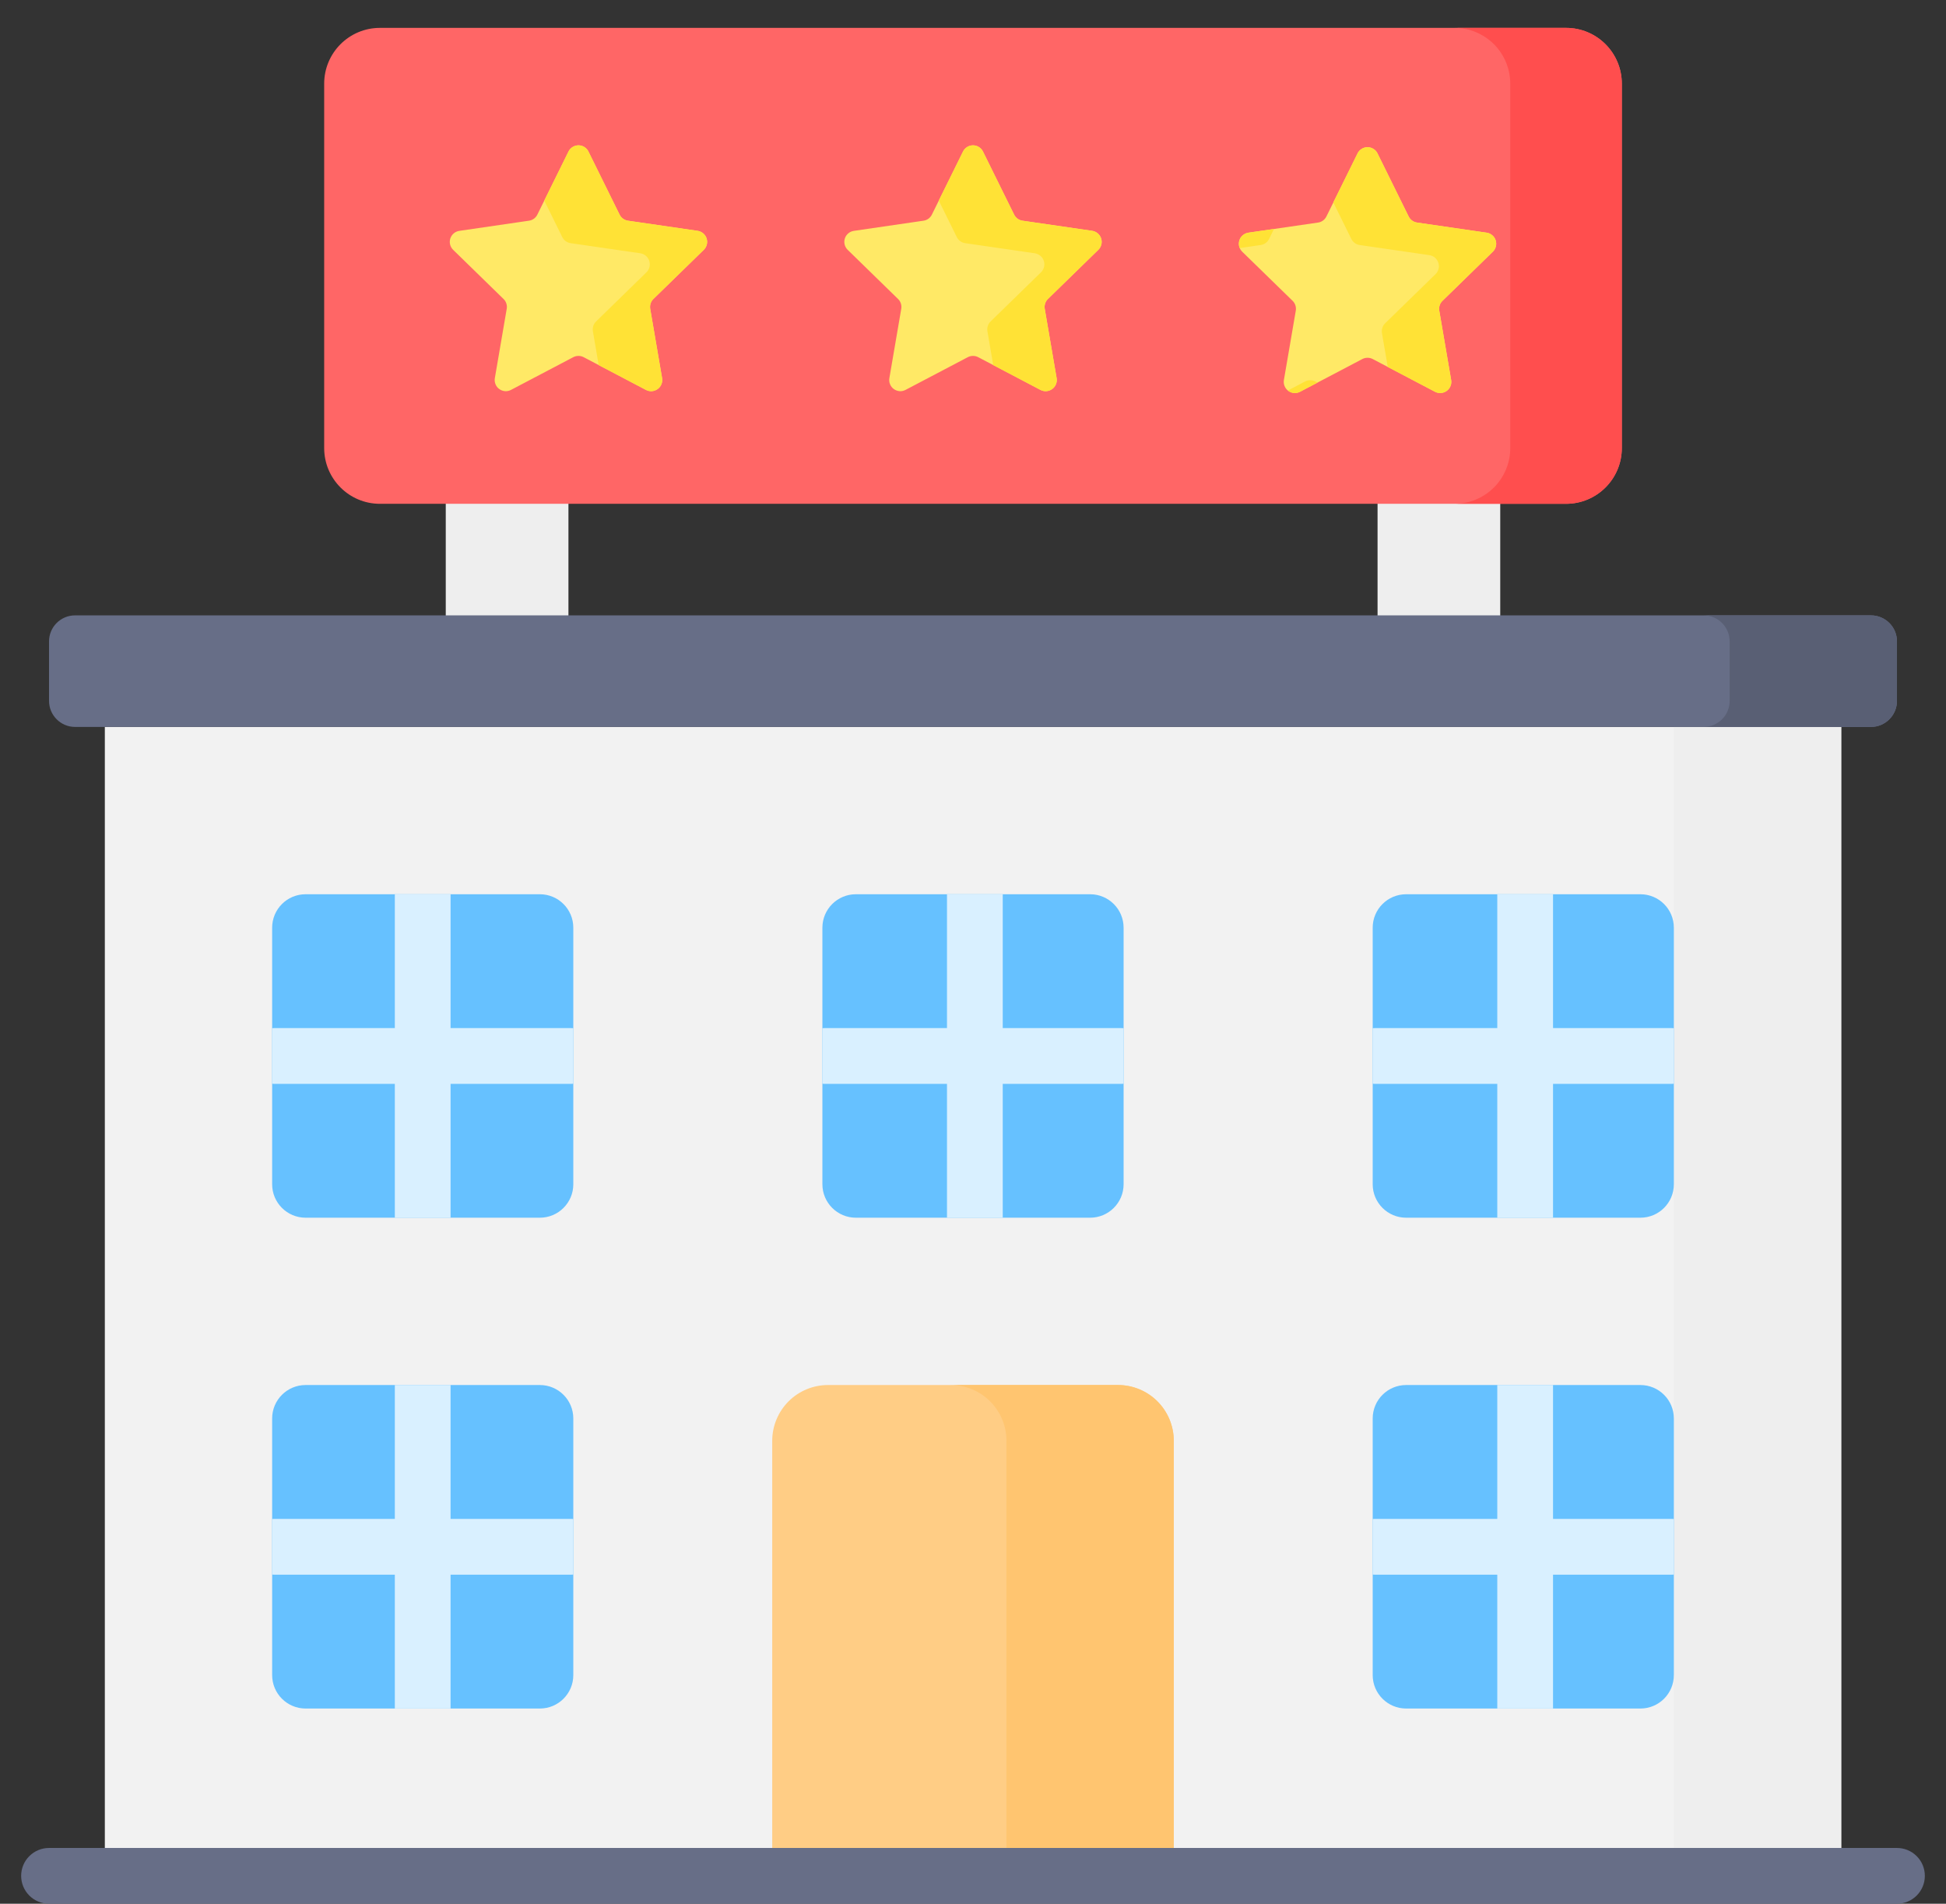 <svg width="46" height="45" viewBox="0 0 46 45" fill="none" xmlns="http://www.w3.org/2000/svg">
<rect x="0" y="0" width="46" height="45" fill="#333333" stroke="none"/>
<g clip-path="url(#clip0_341_976)">
<path d="M10.537 10.591H13.437V15.864H10.537V10.591ZM32.563 10.591H35.463V15.864H32.563V10.591Z" fill="#EEEEEE"/>
<path d="M37.019 0.659H8.981C8.253 0.659 7.663 1.249 7.663 1.978V10.591C7.663 11.319 8.253 11.909 8.981 11.909H37.019C37.747 11.909 38.337 11.319 38.337 10.591V1.978C38.337 1.249 37.747 0.659 37.019 0.659Z" fill="#FF6666"/>
<path d="M37.019 0.659H34.382C34.731 0.659 35.067 0.798 35.314 1.045C35.561 1.293 35.7 1.628 35.7 1.978V10.591C35.7 10.941 35.561 11.276 35.314 11.523C35.067 11.77 34.731 11.909 34.382 11.909H37.019C37.368 11.909 37.703 11.77 37.951 11.523C38.198 11.276 38.337 10.941 38.337 10.591V1.978C38.337 1.628 38.198 1.293 37.951 1.045C37.703 0.798 37.368 0.659 37.019 0.659Z" fill="#FF4E4E"/>
<path d="M13.91 3.582L14.646 5.073C14.665 5.111 14.693 5.145 14.728 5.17C14.762 5.195 14.803 5.211 14.845 5.217L16.49 5.456C16.539 5.463 16.584 5.484 16.622 5.516C16.66 5.547 16.688 5.589 16.703 5.636C16.718 5.683 16.72 5.733 16.708 5.781C16.696 5.828 16.671 5.872 16.636 5.906L15.445 7.067C15.415 7.096 15.392 7.133 15.379 7.174C15.366 7.215 15.363 7.258 15.37 7.3L15.651 8.939C15.659 8.987 15.654 9.037 15.635 9.082C15.617 9.128 15.586 9.168 15.546 9.196C15.506 9.225 15.459 9.243 15.41 9.246C15.361 9.25 15.312 9.239 15.268 9.216L13.797 8.443C13.759 8.423 13.717 8.413 13.674 8.413C13.631 8.413 13.589 8.423 13.551 8.443L12.08 9.216C12.036 9.239 11.987 9.25 11.938 9.246C11.889 9.243 11.842 9.225 11.802 9.196C11.762 9.168 11.731 9.128 11.713 9.082C11.694 9.037 11.689 8.987 11.697 8.939L11.978 7.3C11.986 7.258 11.982 7.215 11.969 7.174C11.956 7.133 11.933 7.096 11.902 7.067L10.712 5.906C10.677 5.872 10.652 5.828 10.64 5.781C10.628 5.733 10.63 5.683 10.645 5.636C10.661 5.589 10.688 5.548 10.726 5.516C10.764 5.484 10.809 5.464 10.858 5.457L12.503 5.217C12.546 5.211 12.586 5.195 12.62 5.17C12.655 5.145 12.683 5.112 12.702 5.073L13.438 3.582C13.459 3.538 13.493 3.501 13.535 3.475C13.577 3.449 13.625 3.435 13.674 3.435C13.723 3.435 13.771 3.449 13.813 3.475C13.855 3.501 13.889 3.538 13.911 3.582L13.91 3.582ZM23.236 3.582L23.972 5.073C23.991 5.111 24.019 5.145 24.054 5.17C24.088 5.195 24.128 5.211 24.171 5.217L25.816 5.456C25.865 5.463 25.91 5.484 25.948 5.516C25.986 5.547 26.014 5.589 26.029 5.636C26.044 5.683 26.046 5.733 26.034 5.781C26.022 5.828 25.997 5.872 25.962 5.906L24.772 7.067C24.741 7.096 24.718 7.133 24.705 7.174C24.692 7.215 24.689 7.258 24.696 7.3L24.977 8.939C24.985 8.987 24.98 9.037 24.961 9.082C24.942 9.128 24.912 9.167 24.872 9.196C24.832 9.225 24.785 9.242 24.736 9.246C24.687 9.25 24.638 9.239 24.594 9.216L23.123 8.443C23.085 8.423 23.043 8.413 23 8.413C22.957 8.413 22.915 8.423 22.877 8.443L21.406 9.216C21.362 9.239 21.313 9.25 21.264 9.246C21.215 9.242 21.168 9.225 21.128 9.196C21.088 9.167 21.057 9.128 21.039 9.082C21.02 9.037 21.015 8.987 21.023 8.939L21.304 7.3C21.311 7.258 21.308 7.215 21.295 7.174C21.282 7.133 21.259 7.096 21.228 7.067L20.038 5.906C20.003 5.872 19.978 5.828 19.966 5.781C19.954 5.733 19.956 5.683 19.971 5.636C19.986 5.589 20.014 5.548 20.052 5.516C20.09 5.484 20.135 5.464 20.184 5.457L21.829 5.217C21.872 5.211 21.912 5.195 21.946 5.17C21.981 5.145 22.009 5.112 22.028 5.073L22.764 3.582C22.785 3.538 22.819 3.501 22.861 3.475C22.903 3.449 22.951 3.435 23 3.435C23.049 3.435 23.097 3.449 23.139 3.475C23.181 3.501 23.215 3.538 23.236 3.582L23.236 3.582ZM32.562 3.626L33.298 5.117C33.317 5.155 33.345 5.189 33.38 5.214C33.414 5.239 33.455 5.255 33.497 5.261L35.142 5.5C35.191 5.507 35.236 5.528 35.274 5.56C35.312 5.591 35.34 5.633 35.355 5.68C35.37 5.727 35.372 5.777 35.36 5.824C35.348 5.872 35.323 5.916 35.288 5.95L34.098 7.111C34.067 7.14 34.044 7.177 34.031 7.218C34.018 7.259 34.014 7.302 34.022 7.344L34.303 8.983C34.311 9.031 34.306 9.081 34.287 9.126C34.269 9.172 34.238 9.211 34.198 9.24C34.158 9.269 34.111 9.286 34.062 9.29C34.013 9.294 33.964 9.283 33.92 9.26L32.449 8.487C32.411 8.467 32.369 8.457 32.326 8.457C32.283 8.457 32.241 8.467 32.203 8.487L30.732 9.26C30.688 9.283 30.639 9.294 30.59 9.29C30.541 9.286 30.494 9.269 30.454 9.24C30.414 9.211 30.383 9.172 30.365 9.126C30.346 9.081 30.341 9.031 30.349 8.983L30.63 7.344C30.637 7.302 30.634 7.259 30.621 7.218C30.608 7.177 30.585 7.14 30.555 7.111L29.364 5.95C29.329 5.916 29.304 5.872 29.292 5.825C29.28 5.777 29.282 5.727 29.297 5.68C29.312 5.633 29.34 5.591 29.378 5.56C29.416 5.528 29.461 5.508 29.51 5.5L31.155 5.261C31.198 5.255 31.238 5.239 31.272 5.214C31.307 5.189 31.335 5.155 31.354 5.117L32.09 3.626C32.111 3.582 32.145 3.545 32.187 3.519C32.229 3.493 32.277 3.479 32.326 3.479C32.375 3.479 32.423 3.493 32.465 3.519C32.507 3.545 32.541 3.582 32.562 3.626Z" fill="#FFE966"/>
<path d="M29.8 5.792C29.843 5.786 29.883 5.77 29.917 5.745C29.952 5.72 29.98 5.686 29.999 5.648L30.115 5.412L29.51 5.5C29.47 5.506 29.432 5.521 29.399 5.544C29.366 5.567 29.338 5.597 29.318 5.632C29.299 5.667 29.287 5.706 29.285 5.747C29.282 5.787 29.29 5.827 29.305 5.864L29.8 5.792ZM35.288 5.95C35.323 5.916 35.348 5.872 35.36 5.824C35.372 5.777 35.37 5.727 35.355 5.68C35.34 5.633 35.312 5.591 35.274 5.56C35.236 5.528 35.191 5.507 35.142 5.5L33.497 5.261C33.454 5.255 33.414 5.239 33.38 5.214C33.345 5.189 33.317 5.155 33.298 5.117L32.562 3.626C32.541 3.582 32.507 3.545 32.465 3.519C32.423 3.493 32.375 3.479 32.326 3.479C32.277 3.479 32.229 3.493 32.187 3.519C32.145 3.545 32.111 3.582 32.09 3.626L31.517 4.785L31.943 5.648C31.962 5.686 31.99 5.72 32.025 5.745C32.059 5.77 32.099 5.786 32.142 5.792L33.787 6.031C33.836 6.038 33.882 6.059 33.919 6.091C33.957 6.122 33.985 6.164 34 6.211C34.015 6.258 34.017 6.308 34.005 6.355C33.993 6.403 33.968 6.447 33.933 6.481L32.743 7.641C32.712 7.671 32.689 7.708 32.676 7.749C32.663 7.79 32.66 7.833 32.667 7.875L32.804 8.674L33.92 9.26C33.964 9.283 34.013 9.294 34.062 9.29C34.111 9.286 34.158 9.269 34.198 9.24C34.238 9.211 34.269 9.172 34.287 9.126C34.306 9.081 34.311 9.031 34.303 8.983L34.022 7.344C34.014 7.302 34.018 7.259 34.031 7.218C34.044 7.177 34.067 7.14 34.098 7.111L35.288 5.95ZM25.962 5.906C25.997 5.872 26.022 5.828 26.034 5.781C26.046 5.733 26.044 5.683 26.029 5.636C26.014 5.589 25.985 5.548 25.948 5.516C25.91 5.484 25.865 5.464 25.816 5.456L24.171 5.217C24.128 5.211 24.088 5.195 24.054 5.17C24.019 5.145 23.991 5.111 23.972 5.073L23.236 3.582C23.215 3.538 23.181 3.501 23.139 3.475C23.097 3.449 23.049 3.435 23 3.435C22.951 3.435 22.903 3.449 22.861 3.475C22.819 3.501 22.785 3.538 22.764 3.582L22.191 4.741L22.617 5.604C22.636 5.642 22.664 5.676 22.699 5.701C22.733 5.726 22.773 5.742 22.816 5.748L24.461 5.987C24.51 5.994 24.555 6.015 24.593 6.047C24.631 6.078 24.659 6.12 24.674 6.167C24.689 6.214 24.691 6.264 24.679 6.311C24.667 6.359 24.642 6.403 24.607 6.437L23.417 7.598C23.386 7.627 23.363 7.664 23.35 7.705C23.337 7.746 23.334 7.789 23.341 7.831L23.478 8.63L24.594 9.216C24.638 9.239 24.687 9.25 24.736 9.246C24.785 9.243 24.832 9.225 24.872 9.196C24.912 9.168 24.942 9.128 24.961 9.082C24.98 9.037 24.985 8.987 24.977 8.939L24.696 7.3C24.688 7.258 24.692 7.215 24.705 7.174C24.718 7.133 24.741 7.096 24.771 7.067L25.962 5.906ZM16.636 5.906C16.671 5.872 16.696 5.828 16.708 5.781C16.72 5.733 16.718 5.683 16.703 5.636C16.688 5.589 16.66 5.547 16.622 5.516C16.584 5.484 16.539 5.463 16.49 5.456L14.845 5.217C14.802 5.211 14.762 5.195 14.728 5.17C14.693 5.145 14.665 5.111 14.646 5.073L13.91 3.582C13.889 3.538 13.855 3.501 13.813 3.475C13.771 3.449 13.723 3.435 13.674 3.435C13.625 3.435 13.577 3.449 13.535 3.475C13.493 3.501 13.459 3.538 13.438 3.582L12.866 4.741L13.291 5.604C13.31 5.642 13.338 5.676 13.373 5.701C13.407 5.726 13.447 5.742 13.49 5.748L15.135 5.987C15.184 5.994 15.229 6.015 15.267 6.047C15.305 6.078 15.333 6.12 15.348 6.167C15.363 6.214 15.365 6.264 15.353 6.311C15.341 6.359 15.316 6.403 15.281 6.437L14.091 7.598C14.06 7.627 14.037 7.664 14.024 7.705C14.011 7.746 14.008 7.789 14.015 7.831L14.152 8.63L15.268 9.216C15.312 9.239 15.361 9.25 15.41 9.246C15.459 9.243 15.506 9.225 15.546 9.196C15.586 9.168 15.617 9.128 15.635 9.082C15.654 9.037 15.659 8.987 15.651 8.939L15.37 7.3C15.363 7.258 15.366 7.215 15.379 7.174C15.392 7.133 15.415 7.096 15.446 7.067L16.636 5.906ZM31.094 9.018C31.056 8.998 31.014 8.987 30.971 8.987C30.928 8.987 30.886 8.998 30.848 9.018L30.443 9.231C30.483 9.264 30.531 9.285 30.583 9.29C30.634 9.295 30.686 9.285 30.732 9.26L31.144 9.044L31.094 9.018Z" fill="#FFE236"/>
<path d="M2.478 17.183H43.523V44.341H2.478V17.183Z" fill="#F2F2F2"/>
<path d="M39.567 17.183H43.523V44.341H39.567V17.183Z" fill="#EEEEEE"/>
<path d="M19.572 32.739H26.428C26.777 32.739 27.113 32.878 27.36 33.125C27.607 33.373 27.746 33.708 27.746 34.058V44.341H18.254V34.058C18.254 33.708 18.393 33.373 18.64 33.125C18.887 32.878 19.223 32.739 19.572 32.739Z" fill="#FFCD85"/>
<path d="M26.428 32.739H22.473C22.822 32.739 23.158 32.878 23.405 33.125C23.652 33.373 23.791 33.708 23.791 34.058V44.341H27.746V34.058C27.746 33.708 27.607 33.373 27.36 33.125C27.113 32.878 26.777 32.739 26.428 32.739Z" fill="#FFC570"/>
<path d="M44.226 14.546H1.774C1.435 14.546 1.159 14.821 1.159 15.161V16.567C1.159 16.907 1.435 17.183 1.774 17.183H44.226C44.565 17.183 44.841 16.907 44.841 16.567V15.161C44.841 14.821 44.565 14.546 44.226 14.546Z" fill="#676E87"/>
<path d="M44.226 14.546H40.27C40.434 14.546 40.59 14.611 40.706 14.726C40.821 14.841 40.886 14.998 40.886 15.161V16.567C40.886 16.731 40.821 16.887 40.706 17.002C40.59 17.118 40.434 17.183 40.27 17.183H44.226C44.389 17.183 44.545 17.118 44.661 17.002C44.776 16.887 44.841 16.731 44.841 16.567V15.161C44.841 14.998 44.776 14.841 44.661 14.726C44.545 14.611 44.389 14.546 44.226 14.546Z" fill="#595F74"/>
<path d="M12.761 21.138H7.224C6.787 21.138 6.433 21.492 6.433 21.929V27.993C6.433 28.43 6.787 28.784 7.224 28.784H12.761C13.198 28.784 13.552 28.43 13.552 27.993V21.929C13.552 21.492 13.198 21.138 12.761 21.138Z" fill="#66C1FF"/>
<path d="M12.761 32.739H7.224C6.787 32.739 6.433 33.093 6.433 33.53V39.595C6.433 40.032 6.787 40.386 7.224 40.386H12.761C13.198 40.386 13.552 40.032 13.552 39.595V33.53C13.552 33.093 13.198 32.739 12.761 32.739Z" fill="#66C1FF"/>
<path d="M38.776 21.138H33.239C32.802 21.138 32.448 21.492 32.448 21.929V27.993C32.448 28.43 32.802 28.784 33.239 28.784H38.776C39.213 28.784 39.567 28.43 39.567 27.993V21.929C39.567 21.492 39.213 21.138 38.776 21.138Z" fill="#66C1FF"/>
<path d="M38.776 32.739H33.239C32.802 32.739 32.448 33.093 32.448 33.53V39.595C32.448 40.032 32.802 40.386 33.239 40.386H38.776C39.213 40.386 39.567 40.032 39.567 39.595V33.53C39.567 33.093 39.213 32.739 38.776 32.739Z" fill="#66C1FF"/>
<path d="M25.769 21.138H20.231C19.795 21.138 19.44 21.492 19.44 21.929V27.993C19.44 28.43 19.795 28.784 20.231 28.784H25.769C26.205 28.784 26.56 28.43 26.56 27.993V21.929C26.56 21.492 26.205 21.138 25.769 21.138Z" fill="#66C1FF"/>
<path d="M9.333 21.138H10.651V28.784H9.333V21.138Z" fill="#D9F0FF"/>
<path d="M13.552 24.304V25.617C13.537 25.619 13.523 25.62 13.508 25.62H6.477C6.462 25.62 6.447 25.619 6.433 25.617V24.304C6.447 24.303 6.462 24.302 6.477 24.302H13.508C13.523 24.302 13.537 24.303 13.552 24.304ZM9.333 32.739H10.651V40.386H9.333V32.739Z" fill="#D9F0FF"/>
<path d="M13.552 35.906V37.219C13.537 37.221 13.523 37.222 13.508 37.222H6.477C6.462 37.222 6.447 37.221 6.433 37.219V35.906C6.447 35.904 6.462 35.903 6.477 35.903H13.508C13.523 35.903 13.537 35.904 13.552 35.906ZM22.385 21.138H23.703V28.784H22.385V21.138Z" fill="#D9F0FF"/>
<path d="M26.56 24.304V25.617C26.545 25.619 26.53 25.62 26.516 25.62H19.484C19.47 25.62 19.455 25.619 19.44 25.617V24.304C19.455 24.303 19.47 24.302 19.484 24.302H26.516C26.53 24.302 26.545 24.303 26.56 24.304ZM35.393 21.138H36.711V28.784H35.393V21.138Z" fill="#D9F0FF"/>
<path d="M39.567 24.304V25.617C39.553 25.619 39.538 25.62 39.523 25.62H32.492C32.477 25.62 32.463 25.619 32.448 25.617V24.304C32.463 24.303 32.477 24.302 32.492 24.302H39.523C39.538 24.302 39.553 24.303 39.567 24.304ZM35.393 32.739H36.711V40.386H35.393V32.739Z" fill="#D9F0FF"/>
<path d="M39.567 35.906V37.219C39.553 37.221 39.538 37.222 39.523 37.222H32.492C32.477 37.222 32.463 37.221 32.448 37.219V35.906C32.463 35.904 32.477 35.903 32.492 35.903H39.523C39.538 35.903 39.553 35.904 39.567 35.906Z" fill="#D9F0FF"/>
<path d="M44.841 45H1.159C0.984 45 0.817 44.931 0.693 44.807C0.569 44.683 0.5 44.516 0.5 44.341C0.5 44.166 0.569 43.998 0.693 43.875C0.817 43.751 0.984 43.682 1.159 43.682H44.841C45.016 43.682 45.183 43.751 45.307 43.875C45.431 43.998 45.5 44.166 45.5 44.341C45.5 44.516 45.431 44.683 45.307 44.807C45.183 44.931 45.016 45 44.841 45Z" fill="#676E87"/>
</g>
<defs>
<clipPath id="clip0_341_976">
<rect width="45" height="45" fill="white" transform="translate(0.5)"/>
</clipPath>
</defs>
</svg>
